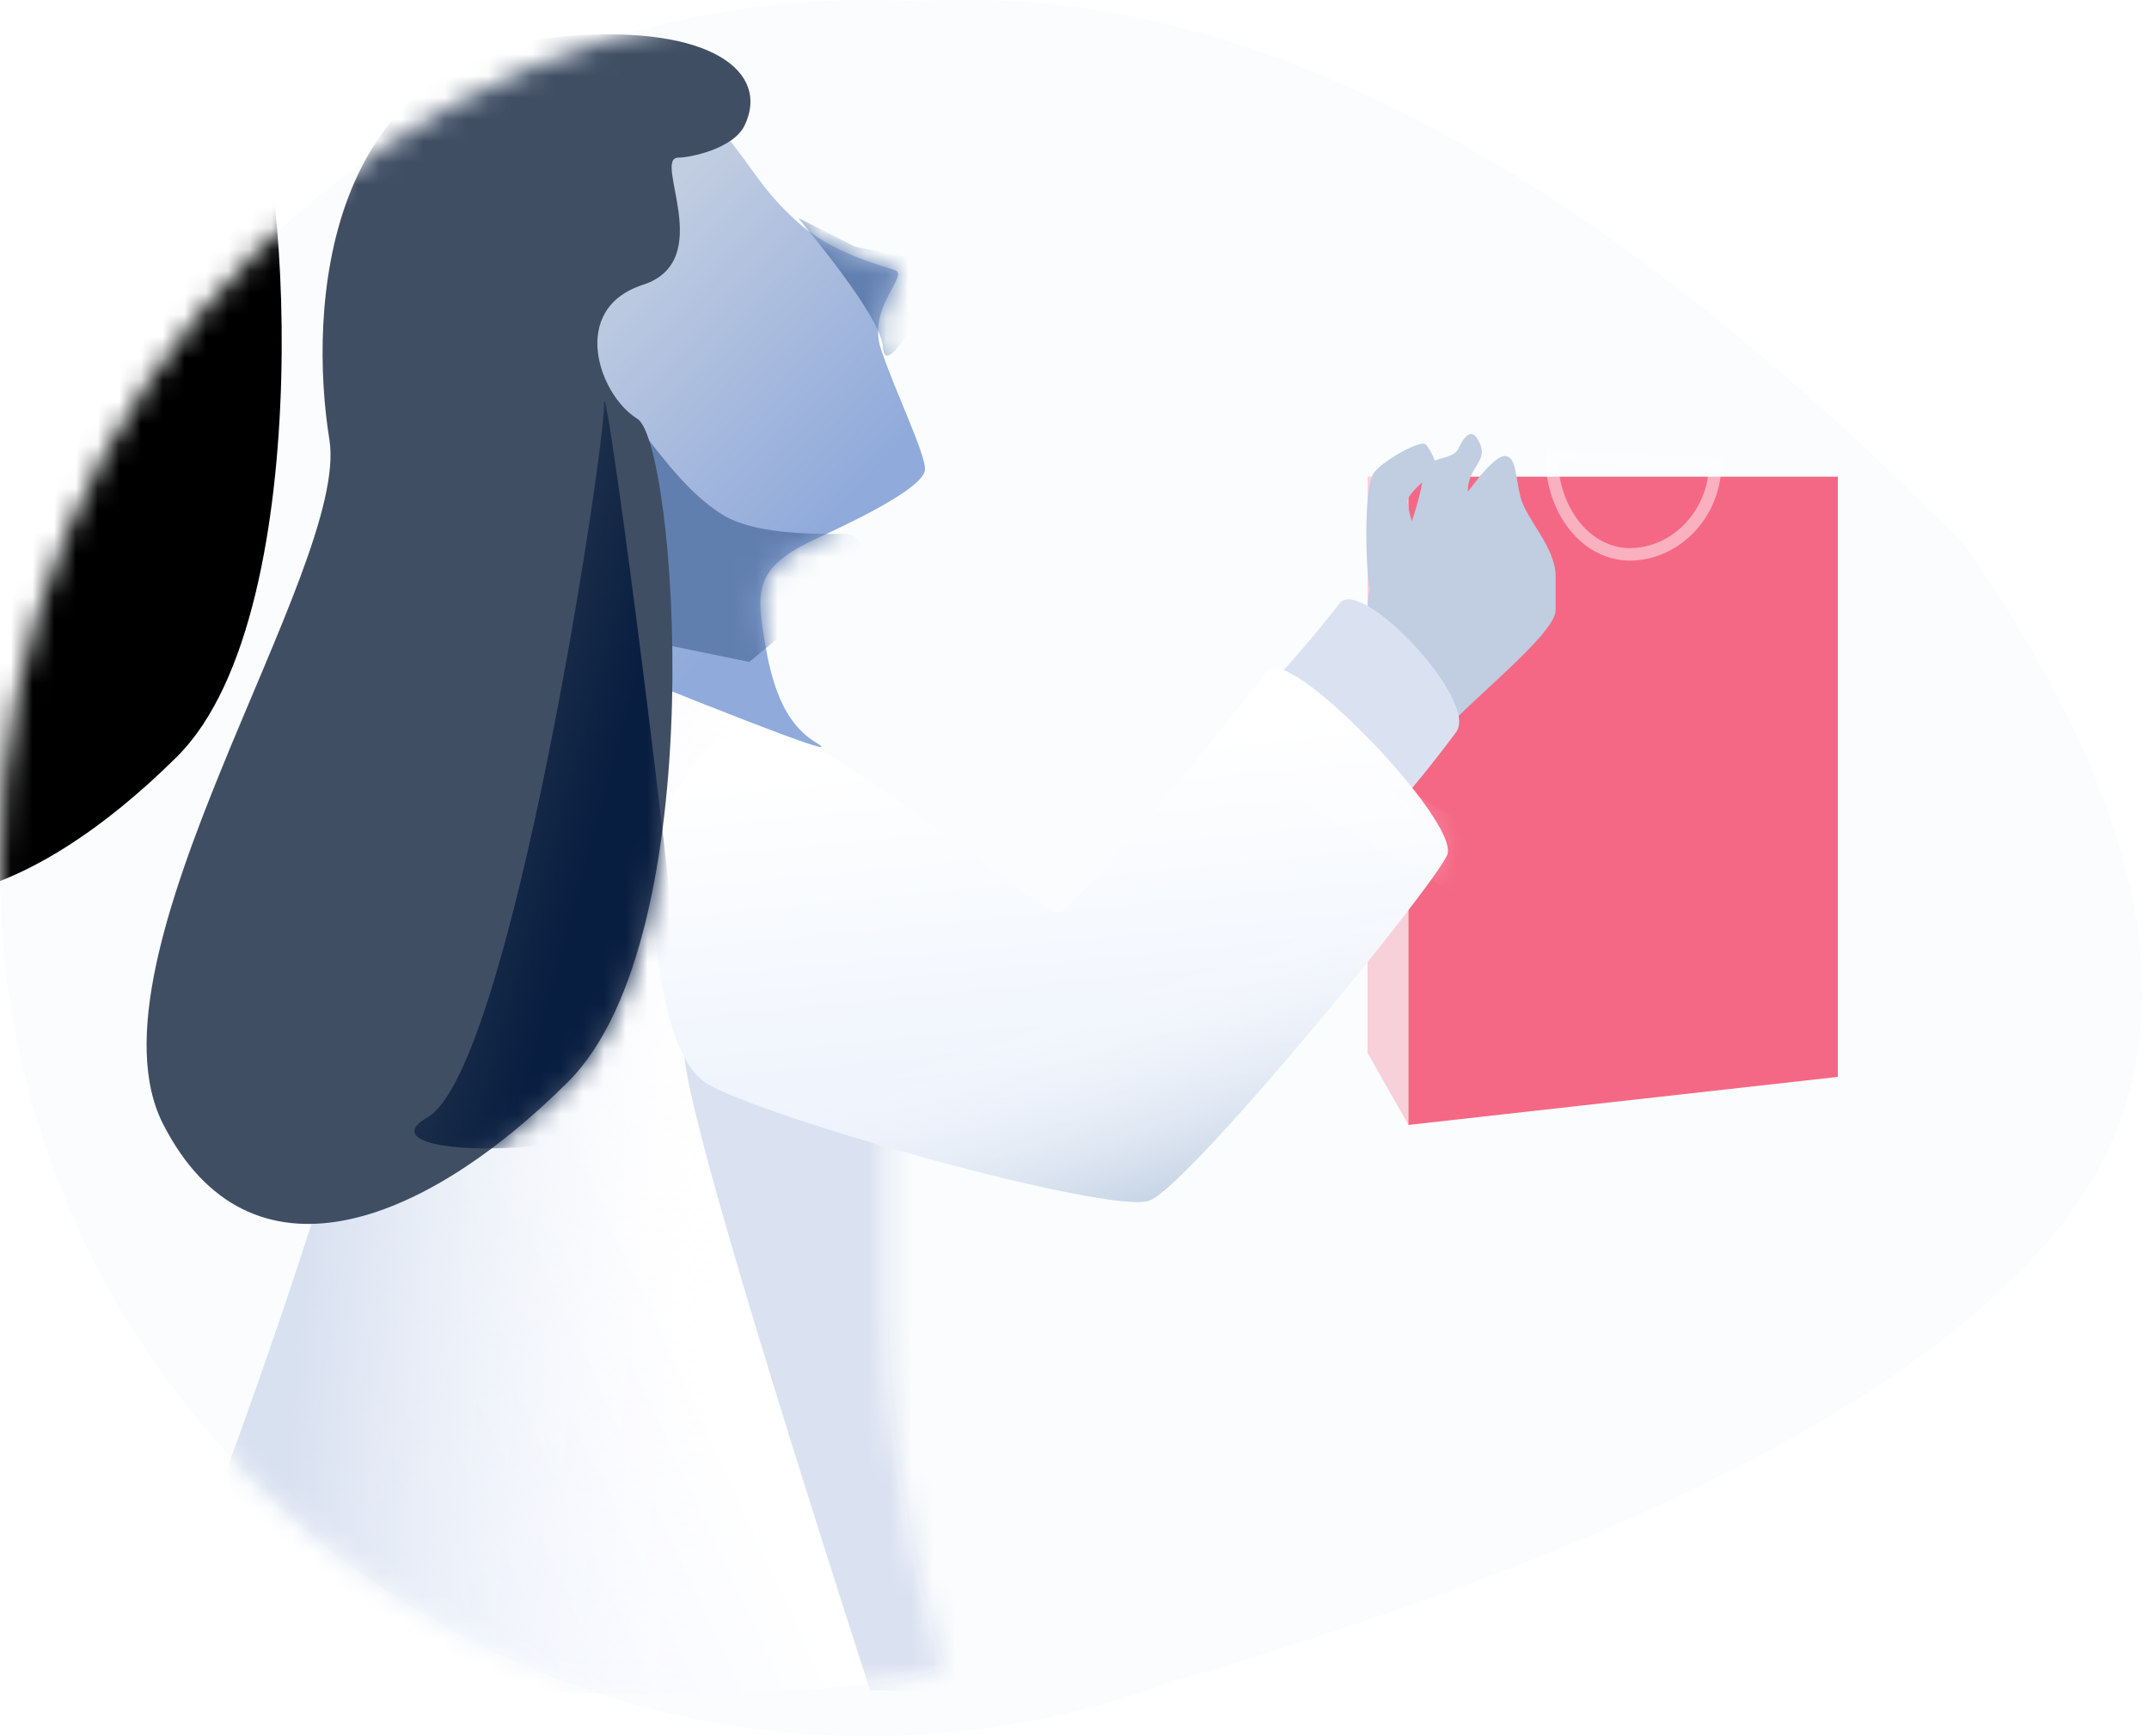 <?xml version="1.0" encoding="UTF-8"?>
<svg width="99px" height="80px" viewBox="0 0 99 80" version="1.1" xmlns="http://www.w3.org/2000/svg" xmlns:xlink="http://www.w3.org/1999/xlink">
    <!-- Generator: Sketch 52.5 (67469) - http://www.bohemiancoding.com/sketch -->
    <title>empty</title>
    <desc>Created with Sketch.</desc>
    <defs>
        <path d="M41.829,0.041 C42.713,0.014 43.673,2.20268248e-13 44.71,2.20268248e-13 C58.718,2.20268248e-13 73.95,8.333 90.405,25 C99.779,38.333 101.195,48.944 94.655,56.832 C88.244,64.563 74.657,71.46 53.892,77.522 C49.565,79.124 44.885,80 40,80 C17.909,80 -2.13162821e-14,62.091 -2.13162821e-14,40 C-2.13162821e-14,17.909 17.909,0 40,0 C40.613,0 41.223,0.014 41.829,0.041 Z" id="path-1"></path>
        <linearGradient x1="88.36%" y1="13.93%" x2="50%" y2="69.728%" id="linearGradient-3">
            <stop stop-color="#F1F7FF" offset="0%"></stop>
            <stop stop-color="#A7BCDE" offset="100%"></stop>
        </linearGradient>
        <linearGradient x1="56.988%" y1="50%" x2="-5.611%" y2="90.998%" id="linearGradient-4">
            <stop stop-color="#FFFFFF" offset="0%"></stop>
            <stop stop-color="#EAEFFF" offset="100%"></stop>
        </linearGradient>
        <linearGradient x1="75.318%" y1="50%" x2="19.116%" y2="43.276%" id="linearGradient-5">
            <stop stop-color="#FFFFFF" stop-opacity="0" offset="0%"></stop>
            <stop stop-color="#D8E1F0" offset="100%"></stop>
        </linearGradient>
        <path d="M0.296,45.347 C1.479,42.969 9.625,20.863 9.707,15.798 C9.789,10.733 11.288,0.344 15.656,0.378 C20.024,0.413 29.061,4.596 30.54,5.715 C32.018,6.835 33.386,11.675 33.386,14.35 C33.386,15.671 33.407,23.627 33.386,31.71 C33.366,39.492 35.87,47.389 36.007,47.71 C29.106,50.025 2.126,48.852 0.296,45.347 Z" id="path-6"></path>
        <linearGradient x1="15.372%" y1="23.124%" x2="25.87%" y2="100%" id="linearGradient-8">
            <stop stop-color="#FFFFFF" offset="0%"></stop>
            <stop stop-color="#E9F0FC" offset="100%"></stop>
        </linearGradient>
        <linearGradient x1="47.832%" y1="65.529%" x2="67.452%" y2="105.573%" id="linearGradient-9">
            <stop stop-color="#FFFFFF" stop-opacity="0" offset="0%"></stop>
            <stop stop-color="#ABBFD6" offset="100%"></stop>
        </linearGradient>
        <path d="M2.895,20.553 C5.282,22.114 21.54,26.659 23.347,25.988 C25.154,25.317 36.43,11.557 37.062,10.064 C37.695,8.571 29.747,0.305 28.798,1.567 C27.848,2.828 19.985,12.715 19.102,12.715 C18.22,12.715 8.784,4.72 6.022,4.267 C3.261,3.815 1.222,7.217 0.697,9 C0.172,10.783 0.507,18.991 2.895,20.553 Z" id="path-10"></path>
        <linearGradient x1="50.798%" y1="8.929%" x2="85.363%" y2="59.789%" id="linearGradient-12">
            <stop stop-color="#C1CDE1" offset="0%"></stop>
            <stop stop-color="#90AADB" offset="100%"></stop>
        </linearGradient>
        <path d="M9.931,1.861 C11.447,3.698 11.73,4.536 13.368,6.028 C15.005,7.52 17.253,8.05 17.903,8.284 C18.554,8.519 16.602,10.005 17.253,11.932 C17.903,13.858 19.28,16.694 19.28,17.448 C19.28,18.201 16.706,19.531 14.272,20.653 C11.838,21.775 11.494,22.719 11.776,24.622 C12.058,26.524 12.458,28.98 14.272,30.056 C15.482,30.773 12.059,29.499 4.003,26.234 C0.583,18.393 -0.272,12.003 1.438,7.064 C4.003,-0.345 8.416,0.023 9.931,1.861 Z" id="path-13"></path>
        <path d="M26.283,12.291 C29.706,11.179 26.703,6.431 27.916,6.431 C28.419,6.431 30.448,6.04 30.974,4.938 C32.139,2.494 29.469,0.315 22.829,0.823 C11.483,1.691 10.884,13.511 11.842,19.426 C12.801,25.341 0.234,43.301 4.195,50.992 C8.156,58.683 16.084,55.738 22.829,49.024 C29.575,42.309 27.798,19.55 26.03,18.466 C24.262,17.381 22.859,13.402 26.283,12.291 Z" id="path-15"></path>
        <filter x="-58.8%" y="-36.9%" width="224.3%" height="169.4%" filterUnits="objectBoundingBox" id="filter-17">
            <feGaussianBlur stdDeviation="13.5" in="SourceAlpha" result="shadowBlurInner1"></feGaussianBlur>
            <feOffset dx="-18" dy="-15" in="shadowBlurInner1" result="shadowOffsetInner1"></feOffset>
            <feComposite in="shadowOffsetInner1" in2="SourceAlpha" operator="arithmetic" k2="-1" k3="1" result="shadowInnerInner1"></feComposite>
            <feColorMatrix values="0 0 0 0 0.04   0 0 0 0 0.105   0 0 0 0 0.224  0 0 0 0.41 0" type="matrix" in="shadowInnerInner1"></feColorMatrix>
        </filter>
        <linearGradient x1="12.446%" y1="35.586%" x2="65.872%" y2="70.638%" id="linearGradient-18">
            <stop stop-color="#001630" stop-opacity="0.062" offset="0%"></stop>
            <stop stop-color="#081E41" offset="100%"></stop>
        </linearGradient>
    </defs>
    <g id="Illustrations" stroke="none" stroke-width="1" fill="none" fill-rule="evenodd">
        <g transform="translate(-685, -2939)" id="Boost">
            <g transform="translate(683, 38)">
                <g id="empty" transform="translate(2, 2901)">
                    <g id="Group-6">
                        <mask id="mask-2" fill="white">
                            <use xlink:href="#path-1"></use>
                        </mask>
                        <use id="Mask" fill-opacity="0.35" fill="#F0F5F8" xlink:href="#path-1"></use>
                        <g mask="url(#mask-2)">
                            <g transform="translate(3, 0)">
                                <g id="Group-11" transform="translate(60, 21)">
                                    <g id="Group-4" transform="translate(0, 0.964)" fill="#F46885">
                                        <polygon id="Path-9" points="1.884 0 1.884 29.87 21.667 27.657 21.667 0"></polygon>
                                        <polygon id="Path-10" fill-opacity="0.3" points="1.884 29.87 0 26.551 0 0 1.884 0"></polygon>
                                    </g>
                                    <path d="M8.478,0 L16.014,0.374 C16.014,2.572 14.327,4.438 12.246,4.541 C10.165,4.644 8.478,2.611 8.478,0 Z" id="Combined-Shape" stroke-opacity="0.479" stroke="#FFFFFF" stroke-width="0.575"></path>
                                </g>
                                <g id="hand" transform="translate(57.833, 20)">
                                    <path d="M2.333,7.39 C2.113,7.063 1.907,2.378 2.5,1.73 C3.093,1.081 4.615,0.285 4.833,0.472 C5.052,0.658 5.589,1.668 5.167,1.887 C4.745,2.105 3.94,2.871 4,3.145 C4.06,3.419 4.184,4.231 4.5,4.56 C4.816,4.888 2.848,8.154 2.333,7.39 Z" id="finger" fill="#C1CDE1"></path>
                                    <path d="M0,12.404 C1.103,11.06 1.8,10.185 2.089,9.779 C2.294,9.493 1.965,7.612 2.399,6.839 C2.832,6.066 3.137,5.822 3.451,5.373 C3.554,5.227 4.053,4.499 4.19,4.081 C4.552,2.975 4.664,2.445 4.742,1.818 C4.849,0.954 6.069,1.28 6.36,0.66 C6.652,0.041 6.999,-0.355 7.352,0.46 C7.705,1.274 6.786,1.523 6.786,2.647 C6.786,2.714 7.808,1.163 8.443,1.009 C9.022,1.009 8.951,1.787 9.203,2.864 C9.448,3.916 10.832,5.194 10.832,6.562 C10.832,7.355 10.835,7.997 10.832,8.12 C10.812,9.287 6.471,12.593 5.523,13.918 C4.892,14.802 4.201,15.718 3.451,16.667 L0,12.404 Z" fill="#C1CDE1"></path>
                                </g>
                                <g id="shirt" transform="translate(4.5, 25)">
                                    <path d="M18.662,0.739 C20.348,1.17 24.279,1.804 25.081,1.79 C25.882,1.776 27.222,7.674 27.138,8.197 C27.054,8.72 19.198,5.858 18.662,5.18 C18.126,4.502 16.975,0.308 18.662,0.739 Z" id="colar" fill="url(#linearGradient-3)"></path>
                                    <g transform="translate(0, 4.159)">
                                        <mask id="mask-7" fill="white">
                                            <use xlink:href="#path-6"></use>
                                        </mask>
                                        <g id="">
                                            <use fill="url(#linearGradient-4)" xlink:href="#path-6"></use>
                                            <use fill="url(#linearGradient-5)" xlink:href="#path-6"></use>
                                        </g>
                                        <path d="M32.582,48.731 C26.869,31.021 24.013,21.191 24.013,19.239 C24.013,17.288 27.182,16.818 33.519,17.83 L38.837,48.731 L32.582,48.731 Z" id="Path" fill="#DAE2F1" mask="url(#mask-7)"></path>
                                    </g>
                                    <path d="M50.239,7.254 C51.485,6.188 53.232,4.06 54.215,2.797 C55.199,1.534 60.644,7.287 59.583,8.73 C58.523,10.173 56.386,12.85 55.347,13.631 C54.308,14.412 48.993,8.32 50.239,7.254 Z" id="shirt-sleeve" fill="#DAE2F1"></path>
                                    <g id="sleeve" transform="translate(22.106, 4.332)">
                                        <mask id="mask-11" fill="white">
                                            <use xlink:href="#path-10"></use>
                                        </mask>
                                        <g id="">
                                            <use fill="url(#linearGradient-8)" xlink:href="#path-10"></use>
                                            <use fill="url(#linearGradient-9)" xlink:href="#path-10"></use>
                                        </g>
                                        <path d="M24.762,2.513 L40.356,11.87" id="Line-7" stroke="#FFFFFF" stroke-width="3" opacity="0.43" stroke-linecap="square" mask="url(#mask-11)"></path>
                                    </g>
                                </g>
                                <g id="face" transform="translate(20.333, 4.167)">
                                    <mask id="mask-14" fill="white">
                                        <use xlink:href="#path-13"></use>
                                    </mask>
                                    <use id="" fill="url(#linearGradient-12)" xlink:href="#path-13"></use>
                                    <path d="M13.437,5.872 C15.986,8.967 17.29,10.958 17.347,11.842 C17.404,12.726 18.05,12.063 19.286,9.852 L19.286,7.862 L16.054,7.199 L13.437,5.872 Z" id="Path-7" fill="#6180AF" mask="url(#mask-14)"></path>
                                    <path d="M6.539,16.095 C7.239,16.964 8.44,18.613 9.938,19.542 C11.35,20.418 13.853,20.439 15.36,20.439 C17.43,20.439 16.038,22.403 11.183,26.333 L6.539,25.383 C5.632,18.065 5.632,14.97 6.539,16.095 Z" id="Path-2" fill="#617FAE" mask="url(#mask-14)"></path>
                                </g>
                                <g id="hair" transform="translate(0.333, 0.833)">
                                    <mask id="mask-16" fill="white">
                                        <use xlink:href="#path-15"></use>
                                    </mask>
                                    <g id="">
                                        <use fill="#404E64" fill-rule="evenodd" xlink:href="#path-15"></use>
                                        <use fill="black" fill-opacity="1" filter="url(#filter-17)" xlink:href="#path-15"></use>
                                    </g>
                                    <path d="M24.5,17.781 C24.5,20.041 20.21,48.434 16.361,50.651 C12.512,52.869 28.244,52.768 28.244,48.533 C28.244,44.298 24.5,15.521 24.5,17.781 Z" id="Path-3" fill="url(#linearGradient-18)" mask="url(#mask-16)"></path>
                                </g>
                            </g>
                        </g>
                    </g>
                </g>
            </g>
        </g>
    </g>
</svg>